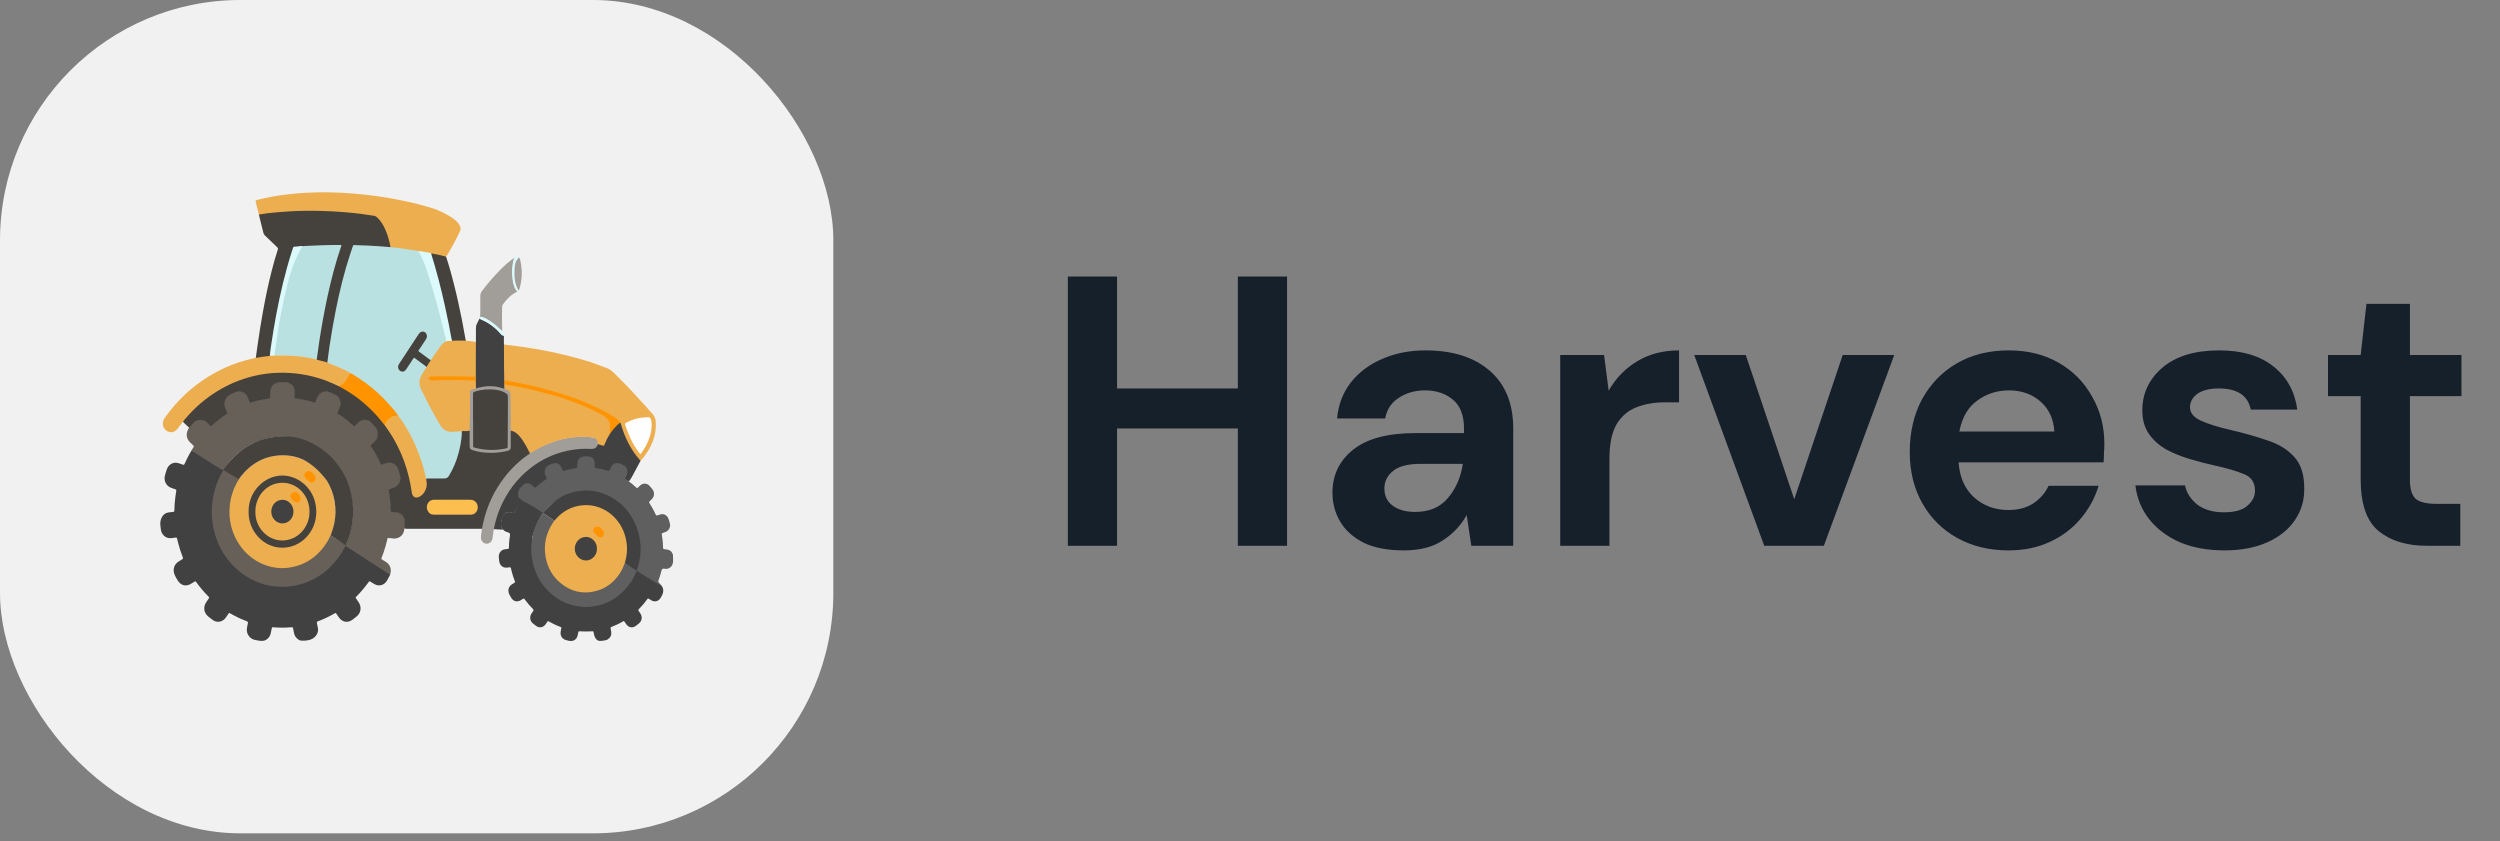 <svg width="214" height="72" viewBox="0 0 214 72" fill="none" xmlns="http://www.w3.org/2000/svg">
<rect x="0" y="0" width="214" height="72" fill="#808080" stroke="none"/>
<path d="M91.406 46.718V23.672H95.62V33.252H105.958V23.672H110.172V46.718H105.958V36.676H95.62V46.718H91.406ZM120.182 47.113C118.777 47.113 117.625 46.894 116.725 46.455C115.825 45.994 115.156 45.39 114.717 44.644C114.278 43.898 114.058 43.074 114.058 42.175C114.058 40.66 114.651 39.431 115.836 38.487C117.021 37.543 118.799 37.072 121.17 37.072H125.318V36.676C125.318 35.557 125 34.734 124.363 34.207C123.727 33.68 122.937 33.417 121.993 33.417C121.137 33.417 120.391 33.626 119.754 34.042C119.118 34.438 118.722 35.03 118.569 35.82H114.453C114.563 34.635 114.958 33.604 115.639 32.726C116.341 31.848 117.241 31.178 118.338 30.717C119.436 30.234 120.665 29.993 122.026 29.993C124.352 29.993 126.185 30.575 127.524 31.738C128.863 32.901 129.532 34.547 129.532 36.676V46.718H125.944L125.549 44.084C125.066 44.962 124.385 45.686 123.507 46.257C122.651 46.828 121.543 47.113 120.182 47.113ZM121.137 43.821C122.344 43.821 123.277 43.426 123.935 42.636C124.616 41.845 125.044 40.869 125.219 39.705H121.631C120.511 39.705 119.71 39.914 119.227 40.331C118.744 40.726 118.503 41.22 118.503 41.812C118.503 42.449 118.744 42.943 119.227 43.294C119.71 43.645 120.347 43.821 121.137 43.821ZM133.554 46.718V30.388H137.307L137.702 33.45C138.295 32.396 139.096 31.562 140.105 30.948C141.137 30.311 142.344 29.993 143.727 29.993V34.438H142.542C141.62 34.438 140.797 34.58 140.073 34.866C139.348 35.151 138.778 35.645 138.361 36.347C137.965 37.05 137.768 38.026 137.768 39.277V46.718H133.554ZM151.019 46.718L145.027 30.388H149.439L153.587 42.734L157.735 30.388H162.147L156.122 46.718H151.019ZM171.936 47.113C170.289 47.113 168.83 46.762 167.557 46.059C166.284 45.357 165.285 44.369 164.561 43.096C163.837 41.823 163.474 40.353 163.474 38.685C163.474 36.995 163.826 35.491 164.528 34.174C165.252 32.857 166.24 31.837 167.491 31.112C168.764 30.366 170.257 29.993 171.969 29.993C173.571 29.993 174.986 30.344 176.216 31.047C177.445 31.749 178.4 32.715 179.08 33.944C179.782 35.151 180.133 36.501 180.133 37.993C180.133 38.235 180.122 38.487 180.101 38.751C180.101 39.014 180.09 39.288 180.068 39.574H167.656C167.743 40.847 168.182 41.845 168.973 42.57C169.785 43.294 170.761 43.656 171.903 43.656C172.759 43.656 173.472 43.469 174.043 43.096C174.635 42.701 175.074 42.197 175.36 41.582H179.64C179.332 42.614 178.817 43.557 178.092 44.413C177.39 45.247 176.512 45.906 175.458 46.389C174.427 46.872 173.253 47.113 171.936 47.113ZM171.969 33.417C170.937 33.417 170.026 33.713 169.236 34.306C168.446 34.877 167.941 35.755 167.721 36.94H175.853C175.788 35.864 175.393 35.008 174.668 34.372C173.944 33.735 173.044 33.417 171.969 33.417ZM190.427 47.113C188.978 47.113 187.705 46.883 186.608 46.422C185.511 45.939 184.633 45.28 183.974 44.446C183.316 43.612 182.921 42.646 182.789 41.549H187.036C187.168 42.185 187.519 42.734 188.09 43.195C188.682 43.634 189.439 43.854 190.361 43.854C191.283 43.854 191.953 43.667 192.37 43.294C192.809 42.921 193.028 42.493 193.028 42.01C193.028 41.308 192.721 40.836 192.106 40.594C191.492 40.331 190.636 40.078 189.538 39.837C188.836 39.683 188.122 39.497 187.398 39.277C186.674 39.058 186.004 38.783 185.39 38.454C184.797 38.103 184.314 37.664 183.941 37.137C183.568 36.589 183.382 35.919 183.382 35.129C183.382 33.68 183.952 32.462 185.094 31.474C186.257 30.487 187.881 29.993 189.966 29.993C191.898 29.993 193.434 30.443 194.575 31.343C195.739 32.243 196.43 33.483 196.65 35.063H192.666C192.424 33.856 191.514 33.252 189.933 33.252C189.143 33.252 188.529 33.406 188.09 33.713C187.673 34.021 187.464 34.405 187.464 34.866C187.464 35.349 187.782 35.733 188.419 36.018C189.055 36.303 189.9 36.567 190.954 36.808C192.095 37.072 193.138 37.368 194.082 37.697C195.047 38.004 195.815 38.476 196.386 39.113C196.957 39.727 197.242 40.616 197.242 41.779C197.264 42.789 197.001 43.7 196.452 44.512C195.903 45.324 195.113 45.961 194.082 46.422C193.05 46.883 191.832 47.113 190.427 47.113ZM207.737 46.718C206.025 46.718 204.653 46.301 203.622 45.467C202.59 44.633 202.074 43.151 202.074 41.022V33.911H199.276V30.388H202.074L202.568 26.009H206.288V30.388H210.7V33.911H206.288V41.055C206.288 41.845 206.453 42.394 206.782 42.701C207.133 42.987 207.726 43.129 208.56 43.129H210.601V46.718H207.737Z" fill="#15202B"/>
<rect width="71.333" height="71.333" rx="20.577" fill="#F1F1F1"/>
<g clip-path="url(#clip0_8_1955)">
<path d="M54.074 41.393C54.218 41.508 54.313 41.608 54.455 41.727C54.541 41.798 54.541 41.798 54.626 41.72C54.684 41.665 54.742 41.608 54.802 41.555C55.044 41.337 55.371 41.347 55.597 41.585C55.687 41.68 55.771 41.781 55.851 41.886C56.046 42.145 56.026 42.483 55.806 42.718C55.744 42.784 55.678 42.847 55.611 42.907C55.556 42.957 55.554 43.006 55.593 43.069C55.675 43.198 55.754 43.329 55.83 43.462C55.928 43.63 56.014 43.805 56.096 43.981C56.174 44.149 56.174 44.148 56.336 44.094C56.414 44.065 56.494 44.041 56.575 44.022C56.839 43.968 57.089 44.104 57.201 44.365C57.27 44.526 57.321 44.695 57.353 44.868C57.402 45.115 57.26 45.389 57.033 45.51C56.946 45.557 56.849 45.578 56.757 45.612C56.646 45.655 56.637 45.663 56.655 45.779C56.713 46.142 56.755 46.507 56.757 46.877C56.758 46.957 56.787 47.003 56.866 47.01C56.934 47.016 57.001 47.03 57.069 47.037C57.339 47.067 57.523 47.21 57.603 47.492C57.61 47.516 57.627 48.024 57.604 48.162C57.552 48.466 57.329 48.682 57.036 48.694C56.973 48.698 56.91 48.693 56.847 48.682C56.732 48.66 56.656 48.711 56.628 48.83C56.559 49.121 56.467 49.404 56.367 49.685C56.338 49.766 56.355 49.837 56.419 49.894C56.452 49.924 56.58 50.071 56.6 50.119C56.648 50.231 56.443 50.057 56.395 50.028C56.286 49.962 54.956 49.181 54.461 48.901C54.497 48.622 54.625 48.266 54.676 47.992C54.939 46.593 54.667 45.317 53.907 44.153C53.275 43.184 52.409 42.565 51.346 42.257C50.411 41.986 49.483 42.041 48.574 42.395C47.821 42.687 46.997 43.166 46.545 43.921C46.493 43.982 46.468 43.975 46.387 43.936C46.104 43.786 44.995 43.019 44.544 42.74C44.344 42.526 44.212 42.177 44.362 41.92C44.469 41.736 44.613 41.587 44.767 41.453C44.984 41.265 45.299 41.271 45.529 41.447C45.815 41.666 45.815 41.665 46.093 41.43C46.237 41.307 46.392 41.198 46.544 41.085C46.686 40.981 46.697 40.939 46.63 40.775C46.449 40.328 46.565 39.988 46.973 39.767C47.081 39.706 47.194 39.655 47.31 39.615C47.622 39.514 47.909 39.633 48.079 39.928C48.255 40.236 48.255 40.236 48.587 40.154C48.763 40.111 48.941 40.08 49.119 40.046C49.296 40.012 49.323 39.982 49.333 39.795C49.337 39.702 49.35 39.609 49.373 39.519C49.42 39.338 49.505 39.18 49.681 39.109C50.016 38.973 50.354 38.947 50.684 39.126C50.878 39.231 50.968 39.412 50.971 39.647C50.974 39.998 50.977 40.001 51.3 40.057C51.512 40.094 51.72 40.148 51.929 40.201C52.087 40.24 52.128 40.225 52.19 40.062C52.346 39.652 52.734 39.442 53.193 39.681C53.323 39.749 53.459 39.799 53.572 39.908C53.801 40.129 53.818 40.455 53.723 40.692C53.71 40.726 53.694 40.758 53.681 40.791C53.618 40.956 53.611 41.053 53.611 41.053C53.611 41.053 53.932 41.279 54.074 41.393Z" fill="#5F5F5F"/>
<path d="M54.387 48.766C54.52 48.901 56.3 49.936 56.453 50.034C56.499 50.04 56.534 50.072 56.575 50.09L56.573 50.088C56.605 50.119 56.635 50.151 56.664 50.184L56.662 50.182C56.803 50.392 56.802 50.616 56.721 50.847C56.669 50.97 56.607 51.088 56.535 51.199C56.367 51.467 56.058 51.551 55.786 51.406C55.704 51.361 55.624 51.312 55.545 51.259C55.488 51.221 55.449 51.232 55.409 51.288C55.191 51.594 54.949 51.88 54.685 52.142C54.632 52.195 54.626 52.241 54.671 52.302C54.722 52.371 54.77 52.443 54.816 52.516C55.004 52.812 54.954 53.154 54.688 53.373C54.596 53.45 54.501 53.524 54.403 53.592C54.139 53.774 53.83 53.722 53.629 53.465C53.574 53.392 53.522 53.317 53.474 53.239C53.431 53.171 53.388 53.155 53.316 53.199C53.015 53.381 52.696 53.525 52.371 53.653C52.253 53.7 52.254 53.701 52.277 53.833C52.285 53.878 52.292 53.925 52.3 53.97C52.376 54.356 52.289 54.564 51.972 54.762C51.891 54.81 51.797 54.803 51.709 54.827C51.556 54.866 51.401 54.863 51.245 54.855H51.245C51.194 54.828 51.143 54.799 51.093 54.77C50.944 54.637 50.877 54.462 50.838 54.261C50.785 53.99 50.817 54.034 50.582 54.045C50.27 54.061 49.957 54.06 49.645 54.041C49.525 54.034 49.524 54.034 49.496 54.153C49.483 54.208 49.469 54.264 49.461 54.32C49.41 54.676 49.141 54.943 48.711 54.856C48.606 54.835 48.501 54.806 48.399 54.774C48.105 54.682 47.935 54.38 47.994 54.06C48.008 53.979 48.026 53.898 48.041 53.816C48.061 53.706 48.06 53.7 47.955 53.658C47.754 53.578 47.554 53.496 47.361 53.397C47.246 53.338 47.134 53.277 47.021 53.215C46.904 53.151 46.904 53.15 46.822 53.267C46.779 53.329 46.738 53.394 46.692 53.454C46.492 53.721 46.175 53.777 45.908 53.59C45.806 53.519 45.707 53.443 45.612 53.362C45.368 53.156 45.316 52.819 45.483 52.54C45.533 52.457 45.588 52.378 45.644 52.299C45.683 52.245 45.685 52.201 45.636 52.151C45.368 51.885 45.123 51.595 44.903 51.284C44.861 51.225 44.82 51.225 44.766 51.262C44.7 51.306 44.631 51.346 44.563 51.386C44.255 51.564 43.934 51.477 43.754 51.156C43.689 51.042 43.61 50.936 43.566 50.808C43.456 50.489 43.548 50.194 43.824 50.016C43.882 49.978 43.942 49.943 43.999 49.906C44.101 49.84 44.104 49.838 44.059 49.722C43.966 49.482 43.886 49.237 43.819 48.988C43.79 48.879 43.762 48.768 43.738 48.657C43.72 48.576 43.68 48.544 43.602 48.562C43.539 48.574 43.477 48.583 43.413 48.588C43.041 48.63 42.765 48.393 42.726 47.998C42.716 47.889 42.704 47.782 42.697 47.673C42.687 47.516 42.734 47.361 42.829 47.239C42.923 47.118 43.058 47.04 43.205 47.021C43.287 47.01 43.37 47.004 43.452 46.99C43.558 46.971 43.562 46.969 43.564 46.851C43.568 46.591 43.587 46.333 43.619 46.075C43.633 45.962 43.668 45.853 43.661 45.737C43.653 45.658 43.621 45.608 43.561 45.584C43.52 45.571 43.51 45.566 43.449 45.55C43.329 45.518 43.22 45.463 43.132 45.369" fill="#414141"/>
<path d="M43.666 45.807C43.68 45.728 43.648 45.608 43.571 45.586C43.505 45.566 43.4 45.524 43.335 45.503C43.075 45.42 42.912 45.202 42.884 44.909C42.851 44.785 42.954 44.381 43.001 44.25C43.106 43.962 43.363 43.794 43.653 43.841C43.715 43.851 43.777 43.867 43.836 43.891C43.945 43.937 44.029 43.901 44.078 43.79C44.197 43.518 44.376 43.248 44.49 42.974C44.601 42.709 44.523 42.731 44.561 42.74C44.656 42.827 46.042 43.544 46.479 43.918C46.194 44.246 45.562 45.728 45.536 46.223" fill="#414141"/>
<path d="M46.495 43.895C47.38 42.878 48.012 42.442 48.886 42.178C49.417 42.016 49.971 41.957 50.522 42.004C51.449 42.084 52.286 42.428 53.023 43.036C53.673 43.573 54.147 44.253 54.469 45.055C54.667 45.546 54.772 46.058 54.82 46.59C54.89 47.351 54.737 48.201 54.491 48.91C54.442 48.957 53.537 48.299 53.44 48.17C53.418 48.101 53.446 48.038 53.462 47.974C53.551 47.627 53.609 47.275 53.598 46.915C53.55 45.184 52.441 43.756 50.908 43.408C49.776 43.15 48.576 43.41 47.478 44.597C47.45 44.614 47.441 44.578 47.255 44.441C46.942 44.239 46.788 44.112 46.574 43.974C46.451 43.898 46.457 43.939 46.495 43.895Z" fill="#414141"/>
<path d="M54.51 48.861C54.48 48.91 54.453 48.962 54.43 49.015C54.16 49.707 53.728 50.274 53.202 50.755C52.513 51.385 51.715 51.777 50.808 51.903C50.586 51.934 50.363 51.968 50.138 51.961C49.489 51.939 48.862 51.812 48.262 51.534C47.882 51.357 47.526 51.125 47.204 50.847C46.703 50.415 46.295 49.897 45.996 49.283C45.722 48.718 45.564 48.119 45.497 47.489C45.438 46.946 45.484 46.414 45.591 45.882C45.713 45.276 45.941 44.718 46.259 44.2C46.304 44.127 46.436 43.96 46.479 43.918C46.71 44.046 47.341 44.489 47.443 44.585C47.506 44.674 47.389 44.79 47.352 44.847C47.158 45.149 46.998 45.467 46.895 45.817C46.537 47.036 46.702 48.17 47.423 49.19C48.025 50.041 48.843 50.507 49.844 50.614C51.27 50.766 52.733 49.905 53.336 48.386C53.369 48.302 53.36 48.169 53.496 48.163C53.583 48.269 54.407 48.801 54.51 48.861Z" fill="#5F5F5F"/>
<path d="M53.495 48.163C53.382 48.473 53.255 48.775 53.077 49.05C52.513 49.923 51.744 50.464 50.764 50.651C49.772 50.84 48.864 50.604 48.056 49.969C47.346 49.41 46.892 48.659 46.717 47.739C46.511 46.651 46.728 45.65 47.333 44.745C47.356 44.711 47.377 44.677 47.4 44.643C47.423 44.614 47.724 44.26 47.87 44.13C48.52 43.551 49.262 43.255 50.111 43.238C51.702 43.206 53.137 44.351 53.55 46.015C53.716 46.681 53.712 47.348 53.531 48.013C53.518 48.062 53.507 48.113 53.495 48.163Z" fill="#EDAE50"/>
<path d="M51.098 46.974C51.124 47.544 50.633 47.985 50.166 47.979C49.634 47.972 49.198 47.528 49.202 46.965C49.207 46.414 49.612 45.959 50.173 45.958C50.641 45.956 51.123 46.401 51.098 46.974Z" fill="#414141"/>
<path d="M51.151 45.082C51.26 45.07 51.35 45.111 51.424 45.196C51.491 45.272 51.562 45.343 51.627 45.42C51.777 45.599 51.685 45.926 51.491 45.99C51.406 46.018 51.328 46.02 51.253 45.968C51.093 45.856 50.956 45.714 50.835 45.559C50.706 45.394 50.772 45.183 50.963 45.111C51.023 45.088 51.087 45.078 51.151 45.082V45.082Z" fill="#FF9400"/>
<path d="M25.619 54.797C25.355 54.649 25.198 54.42 25.151 54.105C25.135 53.998 25.107 53.893 25.087 53.786C25.072 53.711 25.037 53.686 24.963 53.692C24.497 53.734 24.028 53.739 23.56 53.708C23.497 53.704 23.433 53.7 23.371 53.692C23.311 53.685 23.279 53.711 23.267 53.773C23.245 53.884 23.215 53.994 23.198 54.107C23.144 54.454 22.965 54.693 22.661 54.827C22.466 54.883 22.272 54.863 22.077 54.825C21.897 54.789 21.712 54.773 21.549 54.672C21.486 54.623 21.419 54.581 21.364 54.52C21.17 54.301 21.09 54.047 21.14 53.75C21.159 53.638 21.184 53.527 21.205 53.415C21.241 53.224 21.241 53.223 21.073 53.16C20.692 53.016 20.32 52.845 19.96 52.648C19.873 52.602 19.785 52.555 19.702 52.502C19.639 52.46 19.597 52.469 19.556 52.533C19.493 52.631 19.423 52.724 19.36 52.823C19.093 53.245 18.569 53.369 18.157 53.031C18.049 52.942 17.935 52.862 17.826 52.774C17.444 52.463 17.375 51.968 17.653 51.548C17.726 51.438 17.801 51.329 17.877 51.221C17.913 51.17 17.912 51.129 17.866 51.087C17.844 51.067 17.824 51.044 17.803 51.022C17.446 50.661 17.116 50.271 16.817 49.855C16.732 49.737 16.732 49.737 16.607 49.814C16.522 49.866 16.438 49.918 16.354 49.97C15.909 50.24 15.467 50.121 15.193 49.658C15.155 49.599 15.141 49.577 15.101 49.506C15.053 49.406 14.994 49.312 14.95 49.209C14.763 48.767 14.893 48.316 15.286 48.066C15.378 48.008 15.471 47.952 15.564 47.893C15.688 47.816 15.689 47.815 15.636 47.679C15.465 47.243 15.324 46.795 15.214 46.338C15.196 46.263 15.176 46.188 15.161 46.112C15.147 46.036 15.105 46.011 15.035 46.02C14.905 46.038 14.774 46.058 14.643 46.066C14.306 46.087 14.046 45.944 13.87 45.637C13.796 45.51 13.769 45.368 13.757 45.222C13.747 45.113 13.727 45.015 13.72 44.898C13.692 44.456 13.93 43.901 14.453 43.861C14.565 43.852 14.676 43.834 14.787 43.821C14.916 43.806 14.921 43.805 14.924 43.674C14.932 43.29 14.961 42.907 15.012 42.527C15.032 42.373 15.056 42.22 15.081 42.067C15.105 41.92 15.106 41.917 14.969 41.87C14.866 41.834 14.764 41.801 14.663 41.764C14.224 41.607 13.998 41.163 14.121 40.69C14.166 40.515 14.222 40.343 14.282 40.173C14.435 39.735 14.856 39.515 15.278 39.647C15.404 39.687 15.531 39.726 15.654 39.776C15.732 39.807 15.767 39.781 15.8 39.708C15.878 39.534 15.963 39.365 16.044 39.194C16.074 39.135 16.101 39.088 16.127 39.034C16.215 38.863 16.308 38.694 16.42 38.537C16.521 38.444 33.456 49.037 33.409 49.159C33.376 49.222 33.35 49.282 33.319 49.342C33.259 49.455 33.203 49.57 33.139 49.68C32.898 50.098 32.458 50.225 32.047 49.998C31.939 49.938 31.836 49.869 31.73 49.804C31.62 49.738 31.618 49.737 31.544 49.84C31.376 50.07 31.201 50.292 31.019 50.508C30.856 50.701 30.683 50.884 30.507 51.064C30.426 51.146 30.426 51.149 30.489 51.243C30.559 51.349 30.633 51.452 30.703 51.558C30.972 51.971 30.9 52.468 30.525 52.772C30.405 52.869 30.283 52.964 30.159 53.056C29.769 53.343 29.306 53.264 29.018 52.863C28.945 52.76 28.876 52.653 28.802 52.549C28.736 52.456 28.734 52.454 28.637 52.51C28.239 52.742 27.826 52.943 27.401 53.111C27.342 53.135 27.282 53.157 27.223 53.181C27.115 53.224 27.113 53.226 27.135 53.352C27.154 53.465 27.169 53.578 27.2 53.687C27.313 54.094 27.077 54.587 26.552 54.76C26.326 54.835 25.835 54.889 25.619 54.797Z" fill="#414141"/>
<path d="M33.377 49.19C33.021 48.97 29.855 46.895 29.634 46.765C29.513 46.701 29.552 46.693 29.625 46.547C29.884 45.959 30.059 45.332 30.142 44.689C30.203 44.22 30.199 43.749 30.163 43.277C30.129 42.833 30.05 42.393 29.929 41.966C29.773 41.422 29.549 40.912 29.272 40.426C28.963 39.883 28.569 39.419 28.133 38.992C27.799 38.663 27.42 38.397 27.021 38.165C26.421 37.814 25.768 37.577 25.091 37.465C24.667 37.395 24.238 37.361 23.809 37.391C22.896 37.455 22.032 37.71 21.229 38.18C20.595 38.56 20.027 39.054 19.552 39.639C19.43 39.789 19.258 40.086 19.139 40.237C19.071 40.324 17.934 39.54 16.389 38.568C16.446 38.461 16.501 38.374 16.562 38.28C16.6 38.222 16.597 38.178 16.547 38.132C16.453 38.042 16.358 37.953 16.265 37.861C15.969 37.569 15.9 37.182 16.085 36.801C16.128 36.714 16.204 36.509 16.321 36.361C16.377 36.288 16.439 36.223 16.5 36.156C16.799 35.828 17.378 35.822 17.69 36.125C18.067 36.49 18.017 36.405 18.334 36.146C18.605 35.925 18.88 35.71 19.167 35.512C19.321 35.406 19.331 35.354 19.253 35.176C19.166 34.977 19.088 34.777 19.105 34.55C19.125 34.269 19.233 34.029 19.448 33.873C19.756 33.651 20.082 33.468 20.475 33.48C20.799 33.489 21.026 33.661 21.191 33.942C21.25 34.043 21.295 34.153 21.343 34.261C21.386 34.362 21.458 34.395 21.557 34.367C21.978 34.251 22.404 34.162 22.832 34.088C22.988 34.061 23.019 34.013 23.025 33.848C23.028 33.791 23.028 33.734 23.025 33.677C22.992 33.154 23.373 32.715 23.823 32.684C24.071 32.667 24.32 32.648 24.566 32.7C24.929 32.778 25.285 33.131 25.249 33.615C25.244 33.682 25.248 33.75 25.249 33.818C25.253 34.017 25.288 34.066 25.473 34.094C25.874 34.154 26.271 34.24 26.662 34.352C26.869 34.412 26.901 34.391 26.987 34.185C27.054 34.024 27.122 33.862 27.241 33.733C27.482 33.472 27.783 33.43 28.095 33.504C28.343 33.562 28.576 33.682 28.789 33.829C29.136 34.07 29.263 34.503 29.121 34.924C29.092 35.012 29.056 35.097 29.02 35.182C28.946 35.349 28.959 35.409 29.104 35.507C29.41 35.711 29.705 35.934 29.987 36.174C30.295 36.439 30.24 36.479 30.581 36.151C30.879 35.864 31.34 35.83 31.612 36.026C31.888 36.225 32.127 36.476 32.287 36.79C32.428 37.07 32.409 37.584 32.127 37.842C32.042 37.92 31.968 38.009 31.889 38.094C31.821 38.168 31.811 38.249 31.865 38.334C32.118 38.729 32.343 39.142 32.541 39.571C32.59 39.676 32.673 39.703 32.775 39.668C32.896 39.627 33.019 39.594 33.144 39.57C33.478 39.508 33.846 39.664 34.017 39.975C34.183 40.277 34.286 40.609 34.296 40.963C34.307 41.352 34.125 41.622 33.812 41.801C33.709 41.86 33.599 41.906 33.486 41.939C33.367 41.975 33.316 42.052 33.34 42.182C33.424 42.647 33.452 43.117 33.48 43.588C33.487 43.713 33.544 43.782 33.662 43.785C33.749 43.788 33.836 43.806 33.923 43.818C34.371 43.88 34.677 44.251 34.679 44.733C34.68 44.826 34.675 44.919 34.666 45.012C34.652 45.158 34.602 45.368 34.564 45.505C34.452 45.904 34.073 46.123 33.683 46.097C33.556 46.088 33.43 46.067 33.304 46.053C33.188 46.041 33.182 46.043 33.153 46.165C33.067 46.533 32.972 46.898 32.848 47.253C32.79 47.419 32.731 47.583 32.666 47.745C32.636 47.817 32.648 47.861 32.711 47.899C32.834 47.973 32.959 48.045 33.078 48.127C33.395 48.346 33.526 48.742 33.41 49.121C33.401 49.145 33.39 49.168 33.377 49.19V49.19Z" fill="#666059"/>
<path d="M20.463 40.999C20.61 40.812 20.749 40.618 20.91 40.443C21.666 39.616 22.581 39.13 23.66 39.001C24.615 38.887 25.521 39.063 26.358 39.564C27.646 40.335 28.414 41.51 28.656 43.059C28.797 43.959 28.691 44.837 28.355 45.68C28.336 45.728 28.322 45.778 28.306 45.827C28.343 45.908 28.307 45.978 28.275 46.048C28.112 46.407 27.898 46.728 27.65 47.022C26.937 47.868 26.064 48.429 25.004 48.623C23.598 48.881 22.329 48.535 21.225 47.567C20.331 46.783 19.791 45.767 19.618 44.549C19.483 43.601 19.595 42.677 19.965 41.795C20.054 41.581 20.163 41.379 20.272 41.176C20.317 41.091 20.375 41.028 20.463 40.999Z" fill="#EDAE50"/>
<path d="M21.28 43.793C21.256 42.046 22.661 40.714 24.152 40.706C25.614 40.698 27.073 41.936 27.075 43.809C27.078 45.546 25.751 46.867 24.203 46.884C22.517 46.903 21.249 45.423 21.28 43.793Z" fill="#45423D"/>
<path d="M27.023 40.943C27.048 41.2 26.744 41.402 26.533 41.253C26.39 41.153 26.255 41.05 26.141 40.915C25.978 40.721 26.015 40.521 26.232 40.394C26.392 40.301 26.541 40.294 26.689 40.428C26.793 40.522 26.894 40.618 26.969 40.741C27.007 40.8 27.026 40.871 27.023 40.943Z" fill="#FF9400"/>
<path d="M21.863 43.814C21.827 42.552 22.789 41.321 24.185 41.326C25.489 41.332 26.507 42.444 26.494 43.835C26.481 45.206 25.412 46.282 24.141 46.265C22.824 46.248 21.828 45.069 21.863 43.814Z" fill="#EDAE50"/>
<path d="M24.171 44.803C23.651 44.803 23.218 44.344 23.222 43.79C23.226 43.245 23.623 42.788 24.177 42.782C24.682 42.777 25.123 43.221 25.12 43.799C25.118 44.362 24.701 44.804 24.171 44.803Z" fill="#414141"/>
<path d="M25.267 42.122C25.322 42.122 25.375 42.129 25.421 42.161C25.623 42.303 25.731 42.501 25.724 42.761C25.72 42.894 25.54 43.035 25.417 43.005C25.209 42.955 25.04 42.846 24.924 42.649C24.825 42.479 24.844 42.336 24.994 42.216C25.075 42.151 25.168 42.125 25.267 42.122Z" fill="#FF9400"/>
<path d="M20.464 40.999C20.312 41.254 20.166 41.51 20.049 41.786C19.853 42.25 19.725 42.745 19.671 43.251C19.599 43.889 19.649 44.536 19.817 45.153C19.985 45.771 20.269 46.346 20.65 46.844C21.23 47.602 21.961 48.124 22.837 48.415C23.345 48.584 23.868 48.661 24.397 48.624C25.782 48.526 26.912 47.899 27.775 46.738C27.956 46.493 28.113 46.229 28.241 45.949C28.261 45.907 28.285 45.868 28.306 45.828C28.427 45.888 29.364 46.531 29.523 46.65C29.587 46.697 29.558 46.759 29.528 46.816C29.363 47.129 29.189 47.435 28.98 47.717C28.523 48.333 27.989 48.858 27.358 49.269C26.745 49.669 26.072 49.953 25.368 50.108C24.823 50.231 24.272 50.249 23.722 50.212C22.991 50.164 22.29 49.967 21.623 49.638C21.166 49.415 20.737 49.131 20.348 48.792C19.583 48.121 18.989 47.311 18.605 46.332C18.359 45.704 18.206 45.039 18.149 44.361C18.061 43.35 18.212 42.377 18.547 41.431C18.669 41.085 18.831 40.76 19.004 40.441C19.021 40.41 19.04 40.378 19.06 40.349C19.165 40.191 19.185 40.185 19.341 40.28C19.603 40.439 20.108 40.772 20.364 40.939C20.399 40.957 20.432 40.977 20.464 40.999V40.999Z" fill="#666059"/>
<path d="M28.607 44.822C28.739 44.195 28.752 43.546 28.643 42.913C28.535 42.281 28.308 41.678 27.976 41.141C27.421 40.38 26.724 39.739 25.95 39.343C25.467 39.121 24.949 38.998 24.424 38.979C23.036 38.927 21.847 39.416 20.878 40.478C20.726 40.648 20.583 40.827 20.45 41.015C20.336 40.942 19.286 40.373 19.139 40.237C19.08 40.183 19.538 39.632 19.773 39.374C20.287 38.811 20.868 38.346 21.535 38.005C22.16 37.662 22.874 37.466 23.595 37.385C24.147 37.321 24.705 37.337 25.253 37.431C25.976 37.558 26.643 37.857 27.275 38.257C27.709 38.529 28.108 38.858 28.463 39.236C29.16 39.987 29.674 40.857 29.963 41.872C30.147 42.524 30.237 43.202 30.228 43.883C30.218 44.898 29.979 45.831 29.631 46.582C29.562 46.731 29.624 46.727 29.424 46.582C29.179 46.395 28.566 46.004 28.307 45.828C28.291 45.815 28.502 45.322 28.607 44.822Z" fill="#45423D"/>
<path d="M22.166 18.363C22.059 18.002 21.977 17.634 21.887 17.268C21.864 17.172 21.89 17.146 21.987 17.121C27.329 15.739 33.826 16.795 37.163 17.87C37.692 18.072 38.206 18.306 38.682 18.627C38.889 18.766 39.085 18.92 39.239 19.126C39.282 19.182 39.321 19.242 39.355 19.305C39.435 19.458 39.454 19.612 39.378 19.779C39.202 20.167 39.011 20.546 38.804 20.917C38.671 21.158 38.533 21.397 38.398 21.637C38.334 21.753 38.263 21.865 38.184 21.971C38.115 22.039 38.037 22.006 37.963 21.988C37.636 21.91 37.306 21.849 36.981 21.764C36.958 21.758 36.933 21.769 36.909 21.77C36.569 21.653 36.209 21.639 35.864 21.552C35.819 21.54 35.779 21.569 35.736 21.561C35.169 21.444 34.593 21.385 34.022 21.301C33.821 21.272 33.614 21.287 33.419 21.211C33.344 21.127 33.331 21.018 33.306 20.913C33.162 20.29 32.975 19.686 32.632 19.15C32.58 19.068 32.523 18.99 32.463 18.915C32.285 18.687 32.072 18.552 31.783 18.511C31.029 18.406 30.274 18.315 29.517 18.246C28.257 18.132 26.995 18.113 25.733 18.132C25.11 18.141 24.488 18.185 23.866 18.242C23.351 18.289 22.837 18.344 22.325 18.416C22.262 18.423 22.207 18.419 22.166 18.363Z" fill="#EDAE50"/>
<path d="M39.881 29.229C39.526 29.226 39.171 29.218 38.817 29.224C38.704 29.225 38.678 29.155 38.654 29.069C38.558 29.038 38.56 28.944 38.546 28.866C38.431 28.267 38.323 27.665 38.198 27.067C37.891 25.598 37.546 24.139 37.127 22.701C37.054 22.453 36.977 22.207 36.906 21.959C36.885 21.883 36.843 21.801 36.913 21.725C36.939 21.694 36.973 21.694 37.007 21.7C37.401 21.778 37.796 21.856 38.184 21.969C38.438 22.731 38.653 23.506 38.85 24.287C39.119 25.349 39.349 26.42 39.564 27.494C39.644 27.896 39.88 29.219 39.881 29.229Z" fill="#45423D"/>
<path d="M22.166 18.363C22.632 18.278 23.103 18.229 23.574 18.184C23.913 18.151 24.255 18.131 24.595 18.106C25.541 18.036 26.487 18.037 27.433 18.054C28.12 18.067 28.807 18.105 29.493 18.163C29.95 18.202 30.407 18.246 30.862 18.302C31.244 18.349 31.623 18.416 32.006 18.469C32.13 18.486 32.223 18.55 32.311 18.636C32.616 18.932 32.831 19.295 33 19.69C33.201 20.16 33.339 20.651 33.43 21.157C33.409 21.228 33.355 21.229 33.3 21.225C33.056 21.21 32.813 21.192 32.571 21.168C32.357 21.146 32.143 21.136 31.929 21.124C31.589 21.104 31.249 21.064 30.907 21.084C30.775 21.093 30.645 21.057 30.514 21.055C30.336 21.052 30.28 21.093 30.218 21.269C29.854 22.305 29.554 23.362 29.291 24.431C28.883 26.083 28.573 27.756 28.311 29.441C28.241 29.891 28.184 30.343 28.122 30.794C28.109 30.886 28.1 30.98 28.045 31.059C28.002 31.105 27.947 31.108 27.895 31.094C27.65 31.026 27.407 30.951 27.162 30.882C27.143 30.877 27.126 30.868 27.111 30.854C27.096 30.841 27.084 30.823 27.077 30.804C27.038 30.691 27.062 30.577 27.078 30.466C27.327 28.644 27.632 26.834 28.033 25.043C28.317 23.776 28.64 22.522 29.054 21.296C29.117 21.111 29.082 21.057 28.899 21.055C28.173 21.046 27.448 21.073 26.723 21.11C26.358 21.128 25.994 21.144 25.63 21.177C25.606 21.177 25.581 21.178 25.557 21.178C25.177 21.18 25.168 21.189 25.049 21.565C24.352 23.75 23.865 25.989 23.489 28.258C23.376 28.937 23.278 29.618 23.177 30.298C23.168 30.361 23.162 30.422 23.125 30.474C23.09 30.535 23.032 30.543 22.974 30.552C22.671 30.599 22.366 30.631 22.065 30.688C21.997 30.701 21.914 30.717 21.9 30.6C21.951 30.242 22.002 29.883 22.052 29.524C22.183 28.591 22.332 27.661 22.498 26.735C22.716 25.521 22.965 24.316 23.273 23.126C23.419 22.562 23.57 21.999 23.755 21.447C23.819 21.253 23.819 21.253 23.68 21.119C23.343 20.796 23.008 20.471 22.671 20.149C22.608 20.091 22.565 20.014 22.546 19.928C22.432 19.457 22.312 18.986 22.194 18.516C22.173 18.468 22.164 18.415 22.166 18.362L22.166 18.363Z" fill="#45423D"/>
<path d="M22.166 18.362C22.184 18.411 22.204 18.46 22.194 18.515C22.165 18.469 22.128 18.423 22.166 18.362Z" fill="#A9A9A9"/>
<path d="M29.923 31.907C29.361 31.586 28.773 31.334 28.171 31.115C28.116 31.095 28.058 31.08 28.017 31.032C28.079 30.575 28.136 30.118 28.203 29.662C28.36 28.607 28.542 27.557 28.751 26.512C29.069 24.928 29.449 23.363 29.949 21.832C30.029 21.587 30.112 21.343 30.195 21.1C30.237 20.976 30.239 20.976 30.363 20.98C31.056 21 31.748 21.029 32.439 21.075C32.77 21.097 33.1 21.129 33.43 21.157C33.976 21.213 34.52 21.284 35.063 21.366C35.294 21.401 35.525 21.433 35.754 21.479C35.886 21.534 35.967 21.642 36.047 21.765C36.349 22.233 36.59 22.739 36.791 23.261C37.001 23.806 37.193 24.363 37.322 24.939C37.373 25.166 37.445 25.387 37.498 25.613C37.669 26.357 37.859 27.096 37.998 27.849C38.069 28.235 38.144 28.621 38.238 29.002C38.263 29.104 38.304 29.219 38.181 29.292C38.168 29.307 38.157 29.327 38.141 29.336C37.924 29.458 37.777 29.657 37.634 29.86C37.396 30.2 37.159 30.54 36.922 30.881C36.855 30.912 36.8 30.886 36.746 30.844C36.46 30.627 36.172 30.413 35.881 30.203C35.734 30.096 35.722 30.042 35.821 29.884C35.962 29.66 36.114 29.443 36.259 29.222C36.315 29.137 36.374 29.054 36.42 28.962C36.502 28.796 36.472 28.629 36.346 28.53C36.219 28.43 36.062 28.45 35.941 28.595C35.788 28.777 35.667 28.986 35.537 29.187C35.123 29.822 34.708 30.457 34.292 31.091C34.252 31.15 34.213 31.21 34.186 31.278C34.125 31.432 34.168 31.591 34.291 31.677C34.418 31.765 34.565 31.748 34.673 31.616C34.824 31.432 34.944 31.223 35.075 31.024C35.159 30.896 35.242 30.769 35.329 30.643C35.389 30.556 35.456 30.543 35.542 30.602C35.858 30.818 36.16 31.056 36.469 31.284C36.52 31.322 36.571 31.367 36.569 31.446C36.473 31.613 36.377 31.78 36.279 31.947C36.231 32.031 36.178 32.112 36.13 32.196C35.93 32.545 35.923 32.905 36.096 33.263C36.562 34.227 37.046 35.18 37.592 36.096C37.66 36.21 37.733 36.32 37.801 36.433C37.993 36.752 38.281 36.88 38.619 36.891C38.945 36.901 39.27 36.863 39.595 36.832C39.588 38.275 39.2 39.595 38.473 40.809C38.371 40.979 38.261 41.052 38.063 41.046C37.537 41.029 37.01 41.042 36.484 41.044C36.377 41.029 36.381 40.928 36.367 40.853C36.304 40.544 36.222 40.24 36.135 39.938C35.802 38.771 35.32 37.658 34.701 36.632C34.501 36.3 34.278 35.986 34.068 35.662C33.874 35.392 33.664 35.134 33.447 34.885C33.061 34.44 32.66 34.01 32.222 33.622C31.588 33.065 30.909 32.567 30.192 32.136C30.093 32.073 29.974 32.034 29.923 31.907Z" fill="#B9E1E1"/>
<path d="M38.15 29.328C38.19 29.234 38.187 29.105 38.166 29.017C37.98 28.25 36.674 22.899 35.935 21.722C35.845 21.579 35.824 21.541 35.754 21.479C36.101 21.507 36.441 21.585 36.785 21.636C36.811 21.639 36.837 21.649 36.859 21.665C36.881 21.68 36.899 21.701 36.912 21.726C37.374 23.217 37.77 24.727 38.1 26.257C38.303 27.189 38.51 28.191 38.676 29.131C38.676 29.133 38.677 29.136 38.678 29.137C38.711 29.203 38.72 29.185 38.526 29.211C38.407 29.227 38.245 29.284 38.15 29.328Z" fill="#DCF9FB"/>
<path d="M27.111 30.786C26.811 30.724 26.511 30.655 26.209 30.601C25.85 30.536 25.488 30.491 25.124 30.467C24.779 30.443 24.438 30.436 24.093 30.435C23.899 30.435 23.703 30.455 23.508 30.44C23.428 30.375 23.443 30.286 23.454 30.197C23.62 28.929 23.812 27.665 24.063 26.411C24.238 25.527 24.436 24.65 24.68 23.785C24.913 22.959 25.184 22.148 25.604 21.404C25.667 21.292 25.677 21.2 25.61 21.095C25.656 21.075 25.706 21.075 25.754 21.073C26.86 21.019 27.965 20.962 29.072 20.972C29.12 20.972 29.17 20.96 29.216 20.986C29.235 21.041 29.204 21.087 29.188 21.134C28.7 22.552 28.331 24.008 28.013 25.479C27.744 26.727 27.52 27.984 27.327 29.248C27.249 29.76 27.183 30.273 27.111 30.786Z" fill="#B9E1E1"/>
<path d="M25.707 21.075C25.905 21.051 25.886 21.062 25.767 21.278C25.447 21.86 25.177 22.459 24.971 23.09C24.851 23.456 24.735 23.826 24.646 24.203C24.548 24.616 24.433 25.023 24.342 25.437C24.25 25.856 24.173 26.279 24.088 26.699C24.001 27.13 23.912 27.561 23.846 27.995C23.743 28.671 23.644 29.346 23.549 30.023C23.529 30.16 23.505 30.299 23.509 30.44C23.459 30.463 23.121 30.5 23.096 30.44C23.118 30.108 23.176 29.782 23.224 29.454C23.344 28.645 23.478 27.839 23.626 27.035C23.974 25.177 24.401 23.342 24.974 21.548C25.011 21.435 25.053 21.324 25.085 21.21C25.104 21.143 25.142 21.119 25.201 21.117C25.339 21.109 25.683 21.074 25.707 21.075Z" fill="#DCF9FB"/>
<path d="M43.984 43.925C43.643 43.898 43.263 43.612 42.992 44.349C42.722 45.08 43.118 45.361 43.059 45.336C43.029 45.333 42.999 45.331 42.97 45.334C42.746 45.336 42.516 45.297 42.293 45.297C42.214 45.258 42.232 45.19 42.245 45.123C42.358 44.549 42.53 43.989 42.758 43.456C43.061 42.755 43.431 42.1 43.895 41.505C44.539 40.678 45.295 39.993 46.173 39.461C47.087 38.907 48.069 38.565 49.108 38.415C49.611 38.343 50.117 38.316 50.625 38.354C50.817 38.368 50.968 38.285 51.071 38.116C51.114 38.047 51.16 37.995 51.233 37.968C51.316 37.967 51.392 38.004 51.472 38.023C51.648 38.065 51.666 38.059 51.743 37.889C51.868 37.616 51.997 37.345 52.158 37.093C52.197 37.066 52.23 37.029 52.254 36.986C52.463 36.646 52.729 36.366 53.043 36.135C53.051 36.131 53.061 36.129 53.071 36.13C53.184 36.13 53.214 36.222 53.242 36.312C53.361 36.707 53.496 37.096 53.663 37.472C53.94 38.095 54.281 38.672 54.719 39.181C54.784 39.257 54.867 39.324 54.829 39.448C54.6 39.874 54.372 40.3 54.144 40.726C54.111 40.788 54.074 40.849 54.038 40.911C53.975 41.018 53.903 41.119 53.824 41.214C53.803 41.199 53.782 41.185 53.759 41.173C53.746 41.166 53.721 41.142 53.708 41.135C53.469 40.997 53.503 40.987 53.622 40.73C53.697 40.567 53.736 40.403 53.688 40.219C53.67 40.144 53.637 40.073 53.591 40.011C53.545 39.95 53.489 39.899 53.424 39.863C53.271 39.774 53.112 39.691 52.938 39.652C52.693 39.598 52.437 39.719 52.319 39.955C52.28 40.032 52.252 40.116 52.216 40.195C52.164 40.311 52.134 40.327 52.022 40.293C51.721 40.202 51.417 40.127 51.106 40.091C51.077 40.087 51.049 40.075 51.02 40.072C50.937 40.062 50.902 40.01 50.903 39.925C50.903 39.842 50.898 39.758 50.903 39.675C50.922 39.361 50.734 39.149 50.461 39.092C50.264 39.05 50.061 39.053 49.866 39.1C49.615 39.16 49.467 39.322 49.432 39.598C49.418 39.701 49.41 39.804 49.408 39.908C49.406 40.043 49.398 40.054 49.27 40.081C49.112 40.114 48.953 40.138 48.795 40.17C48.632 40.203 48.471 40.245 48.311 40.294C48.208 40.326 48.183 40.313 48.14 40.21C48.1 40.116 48.063 40.02 48.011 39.931C47.876 39.698 47.632 39.59 47.382 39.658C47.202 39.708 47.031 39.789 46.875 39.896C46.648 40.052 46.565 40.346 46.661 40.624C46.69 40.706 46.732 40.783 46.765 40.864C46.807 40.966 46.804 40.99 46.72 41.044C46.424 41.237 46.15 41.462 45.878 41.689C45.798 41.756 45.776 41.756 45.702 41.683C45.636 41.615 45.566 41.55 45.492 41.491C45.282 41.33 44.996 41.328 44.8 41.505C44.662 41.628 44.532 41.762 44.435 41.927C44.287 42.176 44.321 42.472 44.523 42.675C44.604 42.757 44.613 42.763 44.745 42.86C44.542 43.077 44.143 43.662 44.027 43.893" fill="#414141"/>
<path d="M41.257 45.268C40.437 45.267 39.617 45.266 38.797 45.265C37.494 45.265 36.191 45.265 34.889 45.265C34.588 45.265 34.583 45.255 34.625 44.941C34.654 44.713 34.659 44.485 34.539 44.277C34.409 44.053 34.225 43.909 33.979 43.869C33.858 43.848 33.737 43.835 33.615 43.83C33.469 43.825 33.442 43.786 33.437 43.629C33.419 43.121 33.38 42.616 33.288 42.115C33.252 41.918 33.262 41.901 33.449 41.846C33.6 41.802 33.747 41.747 33.882 41.661C34.216 41.446 34.315 41.08 34.234 40.703C34.198 40.532 34.142 40.364 34.088 40.198C33.947 39.766 33.575 39.541 33.153 39.625C33.008 39.654 32.87 39.703 32.73 39.75C32.616 39.789 32.602 39.785 32.548 39.666C32.327 39.169 32.065 38.693 31.767 38.244C31.711 38.16 31.714 38.133 31.799 38.065C31.916 37.971 32.011 37.851 32.12 37.747C32.382 37.498 32.377 36.973 32.22 36.722C32.073 36.487 31.886 36.286 31.683 36.11C31.427 35.887 30.979 35.879 30.695 36.151C30.597 36.245 30.486 36.323 30.399 36.429C30.347 36.493 30.299 36.495 30.238 36.44C30.093 36.309 29.947 36.18 29.797 36.056C29.561 35.863 29.313 35.688 29.062 35.518C28.844 35.371 28.854 35.404 28.965 35.16C29.011 35.062 29.051 34.962 29.086 34.86C29.213 34.461 29.098 34.023 28.694 33.805C28.52 33.712 28.344 33.615 28.157 33.561C27.893 33.485 27.635 33.499 27.404 33.682C27.309 33.757 27.234 33.855 27.184 33.969C27.121 34.104 27.067 34.242 27.007 34.379C26.962 34.481 26.952 34.488 26.849 34.454C26.458 34.323 26.057 34.233 25.652 34.165C25.556 34.149 25.459 34.134 25.363 34.119C25.223 34.097 25.212 34.086 25.21 33.93C25.208 33.8 25.208 33.67 25.21 33.54C25.213 33.18 25.034 32.948 24.744 32.798C24.661 32.753 24.57 32.727 24.477 32.722C24.258 32.715 24.038 32.7 23.82 32.738C23.403 32.812 23.144 33.122 23.131 33.57C23.128 33.684 23.131 33.798 23.13 33.913C23.128 34.088 23.121 34.093 22.963 34.12C22.476 34.202 21.991 34.291 21.518 34.444C21.405 34.48 21.392 34.472 21.34 34.353C21.291 34.24 21.243 34.127 21.193 34.014C20.999 33.565 20.547 33.42 20.13 33.581C19.974 33.641 19.822 33.712 19.675 33.792C19.432 33.926 19.273 34.131 19.22 34.424C19.194 34.578 19.207 34.737 19.26 34.883C19.305 35.015 19.365 35.139 19.422 35.266C19.47 35.373 19.465 35.397 19.373 35.457C18.984 35.708 18.621 35.996 18.267 36.298C18.221 36.337 18.179 36.381 18.135 36.421C18.059 36.489 18.036 36.489 17.959 36.418C17.874 36.34 17.787 36.265 17.707 36.181C17.408 35.864 16.848 35.866 16.557 36.203C16.471 36.302 16.39 36.405 16.302 36.502C16.195 36.619 16.188 36.615 16.079 36.508C15.987 36.417 15.768 36.213 15.753 36.2C15.607 36.028 15.613 36.027 15.761 35.85C17.012 34.347 18.599 33.203 20.376 32.523C21.271 32.18 22.192 31.956 23.139 31.869C23.718 31.818 24.299 31.813 24.878 31.852C25.662 31.902 26.439 32.039 27.196 32.261C27.818 32.441 28.422 32.683 29.002 32.981C29.398 33.18 29.783 33.405 30.153 33.654C30.671 34.003 31.162 34.397 31.621 34.831C32.059 35.25 32.471 35.7 32.853 36.177C32.905 36.245 32.953 36.317 32.998 36.391C33.356 36.82 33.643 37.302 33.911 37.796C34.45 38.784 34.853 39.849 35.108 40.959C35.197 41.347 35.257 41.742 35.322 42.134C35.38 42.477 35.616 42.594 35.906 42.429C36.27 42.221 36.501 41.726 36.449 41.288C36.437 41.193 36.375 41.085 36.471 40.996C36.547 40.95 36.631 40.954 36.714 40.954C37.153 40.953 37.592 40.948 38.031 40.956C38.212 40.959 38.334 40.888 38.431 40.728C38.794 40.13 39.07 39.477 39.251 38.791C39.394 38.256 39.496 37.713 39.531 37.157C39.535 37.1 39.534 37.042 39.528 36.985C39.521 36.918 39.537 36.862 39.595 36.827C39.691 36.825 39.899 36.812 39.908 36.811C40.273 36.788 40.273 36.788 40.274 37.178C40.274 37.474 40.272 37.77 40.274 38.065C40.277 38.336 40.345 38.419 40.593 38.486C41.189 38.647 41.791 38.699 42.406 38.666C42.689 38.65 42.967 38.596 43.248 38.572C43.307 38.565 43.364 38.549 43.418 38.525C43.589 38.456 43.639 38.385 43.642 38.187C43.646 37.819 43.64 37.451 43.645 37.082C43.646 37.002 43.63 36.914 43.697 36.848C43.808 36.758 43.913 36.827 44.012 36.871C44.257 36.98 44.44 37.174 44.609 37.384C44.921 37.772 45.153 38.215 45.373 38.666C45.393 38.702 45.401 38.744 45.397 38.786C45.389 38.887 45.32 38.937 45.25 38.985C44.675 39.381 44.158 39.851 43.682 40.375C43.137 40.976 42.685 41.647 42.302 42.373C41.858 43.216 41.555 44.115 41.377 45.062C41.361 45.142 41.377 45.254 41.257 45.268Z" fill="#45423D"/>
<path d="M41.256 45.267C41.293 45.09 41.328 44.913 41.367 44.738C41.686 43.294 42.298 42.005 43.182 40.861C43.768 40.096 44.464 39.434 45.244 38.899C45.288 38.867 45.338 38.843 45.366 38.789C45.401 38.727 48.06 36.907 51.033 37.492C51.21 37.629 51.231 37.892 51.135 38.13C51.041 38.362 50.866 38.436 50.586 38.428C50.327 38.422 50.068 38.407 49.811 38.422C49.377 38.445 48.946 38.503 48.521 38.596C47.357 38.856 46.297 39.359 45.345 40.118C44.234 41.005 43.395 42.127 42.819 43.471C42.586 44.02 42.41 44.594 42.295 45.184C42.288 45.219 42.192 45.789 42.163 46.041C42.136 46.275 42.031 46.438 41.819 46.515C41.507 46.628 41.174 46.386 41.167 46.036C41.164 45.86 41.2 45.687 41.224 45.513C41.234 45.444 41.245 45.279 41.256 45.267Z" fill="#A19D98"/>
<path d="M38.72 44.054C38.188 44.054 37.656 44.055 37.125 44.053C36.876 44.052 36.695 43.922 36.593 43.685C36.49 43.448 36.522 43.218 36.671 43.012C36.789 42.849 36.958 42.786 37.147 42.78C37.273 42.776 37.4 42.778 37.528 42.778C38.425 42.779 39.322 42.78 40.22 42.78C40.39 42.78 40.548 42.811 40.683 42.934C40.869 43.104 40.945 43.379 40.867 43.625C40.83 43.749 40.756 43.858 40.657 43.935C40.557 44.012 40.438 44.054 40.315 44.054C39.783 44.057 39.252 44.056 38.72 44.056L38.72 44.054Z" fill="#FCBE4F"/>
<path d="M21.9 30.599C21.933 30.627 21.971 30.628 22.01 30.62C22.343 30.551 22.679 30.511 23.016 30.474C23.045 30.47 23.03 30.471 23.114 30.462C24.296 30.369 25.872 30.438 27.111 30.786C27.384 30.866 27.66 30.926 27.933 31.006C27.961 31.008 29.3 31.528 29.82 31.826C29.867 31.861 29.89 31.88 29.923 31.907C29.944 32.162 29.87 32.354 29.73 32.528C29.535 32.77 29.277 32.944 28.988 33.055C28.618 32.883 28.248 32.708 27.866 32.567C27.188 32.318 26.49 32.137 25.78 32.028C25.162 31.934 24.538 31.894 23.913 31.908C23.177 31.921 22.443 32.014 21.725 32.187C19.494 32.72 17.472 33.97 15.932 35.766C15.883 35.824 15.833 35.88 15.783 35.938C15.681 36.057 15.636 36.135 15.56 36.23C15.435 36.389 15.312 36.55 15.19 36.711C14.905 37.088 14.402 37.108 14.09 36.713C13.878 36.446 13.914 36.043 14.086 35.789C14.274 35.518 14.475 35.257 14.688 35.007C14.905 34.748 15.118 34.483 15.356 34.245C15.691 33.912 16.024 33.576 16.388 33.279C17.63 32.264 18.991 31.49 20.492 31.002C20.889 30.872 21.291 30.765 21.698 30.681C21.77 30.667 21.846 30.661 21.9 30.599Z" fill="#EDAE50"/>
<path d="M34.109 35.616C34.472 36.074 34.768 36.58 35.054 37.093C35.39 37.697 35.669 38.331 35.906 38.986C36.123 39.587 36.311 40.197 36.435 40.828C36.45 40.9 36.468 40.969 36.484 41.04C36.517 41.234 36.554 41.425 36.514 41.625C36.433 42.034 36.241 42.355 35.875 42.533C35.568 42.682 35.302 42.526 35.252 42.171C35.12 41.236 34.905 40.323 34.577 39.442C34.188 38.4 33.679 37.432 33.032 36.545C33.002 36.505 32.975 36.462 32.947 36.42C33.017 36.172 33.162 35.972 33.301 35.767C33.38 35.651 33.501 35.67 33.602 35.636C33.766 35.582 33.937 35.537 34.109 35.616Z" fill="#EDAE50"/>
<path d="M34.026 35.595C33.224 35.526 32.973 36.367 32.947 36.42C32.601 35.971 32.236 35.542 31.838 35.143C31.03 34.331 30.114 33.651 29.118 33.126C29.074 33.103 29.032 33.079 28.988 33.055C29.026 33.008 29.356 32.939 29.631 32.54C29.863 32.203 29.918 31.974 29.923 31.907C30.185 32.012 30.414 32.182 30.652 32.334C31.064 32.593 31.459 32.88 31.836 33.192C32.177 33.477 32.508 33.774 32.823 34.093C33.038 34.311 33.241 34.542 33.445 34.771C33.682 35.037 33.921 35.305 34.109 35.616" fill="#FF9400"/>
<path d="M54.816 39.445C54.73 39.292 54.599 39.18 54.494 39.043C53.928 38.308 53.522 37.481 53.236 36.584C53.203 36.481 53.173 36.377 53.14 36.274C53.126 36.23 53.116 36.18 53.057 36.182C52.335 35.524 51.464 35.157 50.611 34.756C49.321 34.15 47.975 33.734 46.613 33.367C45.545 33.079 44.463 32.865 43.378 32.668C43.279 32.65 43.173 32.641 43.105 32.543C43.087 32.472 43.087 32.4 43.087 32.327C43.086 31.468 43.086 30.61 43.089 29.751C43.089 29.658 43.061 29.55 43.156 29.481C43.37 29.537 43.591 29.537 43.809 29.569C44.219 29.629 44.632 29.674 45.041 29.74C45.572 29.825 46.104 29.9 46.63 30.012C46.993 30.09 47.358 30.156 47.721 30.238C48.146 30.334 48.571 30.432 48.99 30.546C49.69 30.735 50.389 30.926 51.071 31.181C51.342 31.283 51.611 31.392 51.886 31.483C52.166 31.574 52.386 31.757 52.594 31.963C53.048 32.411 53.501 32.86 53.94 33.326C54.233 33.638 54.527 33.947 54.807 34.273C54.928 34.414 55.062 34.544 55.188 34.681C55.405 34.919 55.608 35.171 55.831 35.404C56.01 35.591 56.116 35.827 56.129 36.096C56.148 36.475 56.136 36.851 56.046 37.223C55.879 37.909 55.572 38.514 55.156 39.06C55.052 39.197 54.944 39.33 54.816 39.445Z" fill="#EDAE50"/>
<path d="M36.569 31.442L35.56 30.698C35.544 30.687 35.528 30.675 35.513 30.662C35.452 30.599 35.415 30.628 35.377 30.693C35.319 30.789 35.255 30.881 35.194 30.974C35.048 31.195 34.905 31.418 34.755 31.635C34.644 31.796 34.503 31.846 34.347 31.794C34.113 31.716 34.008 31.449 34.124 31.218C34.16 31.145 34.208 31.078 34.253 31.01C34.766 30.228 35.279 29.446 35.793 28.664C35.825 28.612 35.861 28.562 35.899 28.516C36.033 28.362 36.236 28.338 36.39 28.453C36.465 28.509 36.517 28.592 36.538 28.686C36.559 28.781 36.546 28.88 36.503 28.965C36.457 29.056 36.399 29.14 36.343 29.225C36.184 29.468 36.023 29.709 35.862 29.95C35.798 30.046 35.797 30.048 35.889 30.116C36.232 30.371 36.577 30.625 36.922 30.879L36.569 31.442Z" fill="#45423E"/>
<path d="M40.727 29.288C40.775 29.324 40.771 29.378 40.771 29.428C40.773 30.338 40.773 31.248 40.771 32.158C40.773 32.189 40.768 32.22 40.757 32.249C40.696 32.327 40.61 32.324 40.529 32.324C40.227 32.326 39.925 32.308 39.624 32.302C38.782 32.283 37.939 32.295 37.096 32.296C37.037 32.296 36.978 32.3 36.924 32.327C36.892 32.343 36.863 32.365 36.867 32.408C36.872 32.451 36.906 32.464 36.94 32.474C36.963 32.48 36.987 32.483 37.012 32.483C37.425 32.473 37.839 32.492 38.253 32.464C38.651 32.437 39.051 32.445 39.45 32.471C39.795 32.493 40.141 32.502 40.486 32.515C40.574 32.519 40.662 32.512 40.74 32.568C40.779 32.776 40.84 32.983 40.799 33.2C40.798 33.22 40.792 33.239 40.783 33.256C40.719 33.338 40.618 33.34 40.535 33.377C40.376 33.447 40.297 33.561 40.302 33.747C40.325 34.597 40.262 35.446 40.273 36.295C40.274 36.394 40.276 36.492 40.287 36.59C40.309 36.803 40.254 36.873 40.052 36.894C39.999 36.9 39.945 36.901 39.891 36.903C39.797 36.904 39.704 36.905 39.61 36.897C39.337 36.943 39.059 36.946 38.783 36.966C38.271 37.002 37.895 36.781 37.629 36.311C37.259 35.66 36.885 35.011 36.547 34.339C36.395 34.038 36.254 33.731 36.094 33.434C35.837 32.957 35.834 32.491 36.134 32.034C36.265 31.835 36.361 31.611 36.517 31.431C36.604 31.214 36.745 31.033 36.871 30.842C37.161 30.388 37.467 29.945 37.797 29.522C37.897 29.393 38.037 29.313 38.166 29.221C38.337 29.171 38.957 29.158 39.114 29.153C39.293 29.146 39.472 29.15 39.651 29.153C39.736 29.153 40.563 29.201 40.727 29.288Z" fill="#EDAE50"/>
<path d="M51.239 38.037C51.184 38.005 51.15 37.959 51.153 37.888C51.164 37.67 51.032 37.562 50.869 37.482C50.653 37.398 49.006 37.233 47.368 37.838C46.792 38.036 46.236 38.284 45.714 38.612C45.617 38.672 45.511 38.713 45.421 38.786C45.408 38.796 45.384 38.789 45.365 38.791C45.236 38.595 45.151 38.374 45.036 38.171C44.856 37.857 44.667 37.552 44.425 37.287C44.234 37.079 44.019 36.92 43.746 36.861C43.671 36.867 43.66 36.809 43.651 36.752C43.643 36.685 43.64 36.618 43.642 36.55C43.642 36.079 43.634 35.608 43.644 35.136C43.653 34.69 43.605 34.247 43.611 33.801C43.613 33.632 43.538 33.517 43.391 33.451C43.333 33.424 43.276 33.394 43.222 33.36C43.18 33.334 43.135 33.307 43.153 33.241L43.158 32.904C43.207 32.832 43.273 32.842 43.343 32.853C44.154 32.983 44.959 33.143 45.758 33.334C46.72 33.565 47.676 33.819 48.611 34.15C49.361 34.415 50.104 34.703 50.823 35.055C51.163 35.223 51.511 35.376 51.823 35.603C51.94 35.688 52.034 35.801 52.123 35.919C52.335 36.2 52.282 36.526 52.262 36.845C52.256 36.944 52.211 37.037 52.203 37.137C52.02 37.434 51.863 37.749 51.735 38.077C51.709 38.145 51.674 38.171 51.601 38.144C51.483 38.102 51.361 38.072 51.239 38.037Z" fill="#EDAE50"/>
<path d="M52.205 37.138C52.164 37.054 52.17 36.964 52.186 36.879C52.218 36.698 52.206 36.517 52.206 36.336C52.206 36.158 52.114 36.021 52.013 35.894C51.886 35.736 51.73 35.607 51.556 35.514C50.737 35.072 49.89 34.704 49.023 34.384C48.397 34.153 47.765 33.942 47.123 33.767C46.311 33.546 45.497 33.342 44.672 33.175C44.198 33.079 43.721 33.007 43.247 32.913C43.218 32.908 43.188 32.907 43.16 32.903C43.16 32.789 43.16 32.675 43.16 32.561C43.451 32.591 43.738 32.652 44.025 32.707C44.399 32.779 44.772 32.855 45.145 32.935C45.536 33.02 45.927 33.103 46.314 33.212C46.61 33.296 46.91 33.367 47.207 33.449C47.933 33.651 48.651 33.882 49.36 34.143C49.936 34.355 50.493 34.618 51.053 34.873C51.586 35.116 52.103 35.397 52.6 35.714C52.746 35.807 52.88 35.921 53.018 36.028C53.067 36.066 53.111 36.111 53.058 36.182C52.872 36.357 52.68 36.525 52.516 36.724C52.406 36.857 52.309 37 52.205 37.138Z" fill="#FF9400"/>
<path d="M40.727 32.25L40.728 32.592C39.753 32.507 37.934 32.507 37.017 32.562C36.947 32.558 36.877 32.551 36.808 32.539C36.757 32.527 36.678 32.456 36.679 32.412C36.682 32.332 36.725 32.293 36.782 32.263C36.853 32.225 36.947 32.218 37.027 32.218C37.905 32.218 38.783 32.204 39.661 32.227C40.016 32.236 40.372 32.241 40.727 32.25Z" fill="#FF9400"/>
<path d="M55.782 36.395C55.786 36.731 55.723 37.039 55.633 37.342C55.474 37.878 55.214 38.357 54.884 38.793C54.817 38.882 54.813 38.882 54.743 38.794C54.422 38.393 54.165 37.948 53.945 37.477C53.779 37.123 53.644 36.756 53.523 36.384C53.485 36.268 53.489 36.248 53.598 36.188C53.978 35.981 54.377 35.833 54.802 35.769C54.995 35.739 55.191 35.74 55.384 35.715C55.404 35.713 55.423 35.712 55.443 35.713C55.627 35.717 55.656 35.742 55.725 35.92C55.787 36.079 55.785 36.244 55.782 36.395Z" fill="#FEFEFE"/>
<path d="M43.14 29.558C43.14 30.549 43.151 32.721 43.173 33.331C43.119 33.404 43.048 33.378 42.984 33.358C42.298 33.145 41.606 33.177 40.913 33.312C40.854 33.323 40.797 33.338 40.748 33.287L40.744 33.292C40.712 33.245 40.744 28.405 40.74 28.095C40.738 27.962 40.759 27.841 40.821 27.724C40.898 27.58 40.965 27.431 41.036 27.284C41.045 27.273 41.059 27.267 41.073 27.265C41.872 27.628 42.533 28.05 43.135 28.705C43.126 28.942 43.135 29.259 43.14 29.558Z" fill="#414141"/>
<path d="M41.076 27.208H41.064L41.052 27.206C41.11 27.059 41.113 26.906 41.112 26.75C41.111 26.283 41.118 25.817 41.114 25.351C41.112 25.181 41.16 25.043 41.26 24.91C41.752 24.254 42.287 23.636 42.861 23.059C43.225 22.692 43.612 22.352 44.038 22.065C44.118 22.085 44.084 22.141 44.066 22.184C43.805 22.796 43.842 23.437 43.924 24.073C43.96 24.354 44.033 24.643 44.252 24.849C44.268 24.862 44.278 24.881 44.281 24.901C44.285 24.922 44.281 24.944 44.27 24.961C43.775 25.206 43.386 25.586 43.058 26.043C43.009 26.11 42.973 26.181 42.985 26.27C42.963 26.826 42.968 27.381 42.986 28.295C42.986 28.305 42.984 28.314 42.983 28.324C42.909 28.377 42.861 28.317 42.816 28.276C42.621 28.099 42.431 27.916 42.22 27.758C41.989 27.585 41.753 27.424 41.498 27.295C41.363 27.228 41.226 27.183 41.076 27.208Z" fill="#A19D98"/>
<path d="M44.357 21.996C44.456 22.049 44.506 22.137 44.531 22.249C44.595 22.536 44.637 22.827 44.657 23.121C44.691 23.623 44.623 24.109 44.505 24.591C44.48 24.691 44.452 24.79 44.389 24.873C44.327 24.884 44.308 24.836 44.283 24.79C43.992 24.259 43.939 23.678 43.975 23.081C43.98 22.999 43.992 22.917 43.997 22.834C44.014 22.517 44.142 22.218 44.357 21.996V21.996Z" fill="#A19D98"/>
<path d="M43.458 33.391C43.61 33.462 43.684 33.566 43.691 33.759C43.721 34.733 43.713 35.707 43.715 36.681C43.715 36.743 43.722 37.003 43.721 37.075C43.719 37.479 43.712 37.883 43.718 38.287C43.719 38.429 43.664 38.511 43.549 38.562C42.584 38.842 41.331 38.829 40.453 38.531C40.255 38.467 40.202 38.388 40.2 38.171C40.198 37.886 40.2 37.601 40.2 37.316C40.2 37.197 40.202 37.078 40.2 36.958C40.198 36.839 40.23 34.992 40.23 34.935C40.23 34.5 40.233 34.065 40.229 33.629C40.227 33.493 40.275 33.41 40.395 33.353C41.79 32.884 42.522 33.021 43.458 33.391Z" fill="#A19D98"/>
<path d="M40.49 35.956V33.855C40.49 33.818 40.489 33.782 40.49 33.746C40.493 33.601 40.505 33.582 40.636 33.531C41.126 33.331 42.56 33.142 43.326 33.679C43.447 33.747 43.466 33.816 43.472 33.979C43.491 34.347 43.457 37.08 43.458 38.133C43.458 38.154 43.458 38.175 43.458 38.196C43.455 38.346 43.445 38.353 43.302 38.384C42.409 38.582 41.521 38.556 40.637 38.322C40.506 38.288 40.499 38.284 40.498 38.133C40.497 37.651 40.497 37.168 40.498 36.686C40.498 36.442 40.498 36.198 40.498 35.955L40.49 35.956Z" fill="#45423D"/>
<path d="M41.043 27.238C41.06 27.105 41.136 27.091 41.284 27.128C41.461 27.184 41.63 27.264 41.788 27.367C42.138 27.59 42.474 27.835 42.768 28.139C42.834 28.206 42.911 28.263 42.982 28.325C42.992 28.369 43.015 28.41 43.047 28.44C43.14 28.529 43.153 28.632 43.134 28.762C42.979 28.738 42.892 28.64 42.794 28.525C42.528 28.214 42.217 27.961 41.888 27.732C41.685 27.59 41.374 27.436 41.148 27.34C41.071 27.307 41.034 27.309 41.043 27.238Z" fill="#DCF9FB"/>
<path d="M44.357 21.996C44.409 22.027 44.442 22.04 44.308 22.167C44.139 22.328 44.026 22.736 44.038 23.405C44.049 23.848 44.054 24.243 44.389 24.873C44.361 24.92 44.324 24.954 44.27 24.961C43.702 24.368 43.757 22.541 44.037 22.065C44.153 21.937 44.221 21.922 44.357 21.996Z" fill="#DCF9FB"/>
</g>
<defs>
<clipPath id="clip0_8_1955">
<rect width="43.897" height="38.41" fill="white" transform="translate(13.718 16.462)"/>
</clipPath>
</defs>
</svg>
